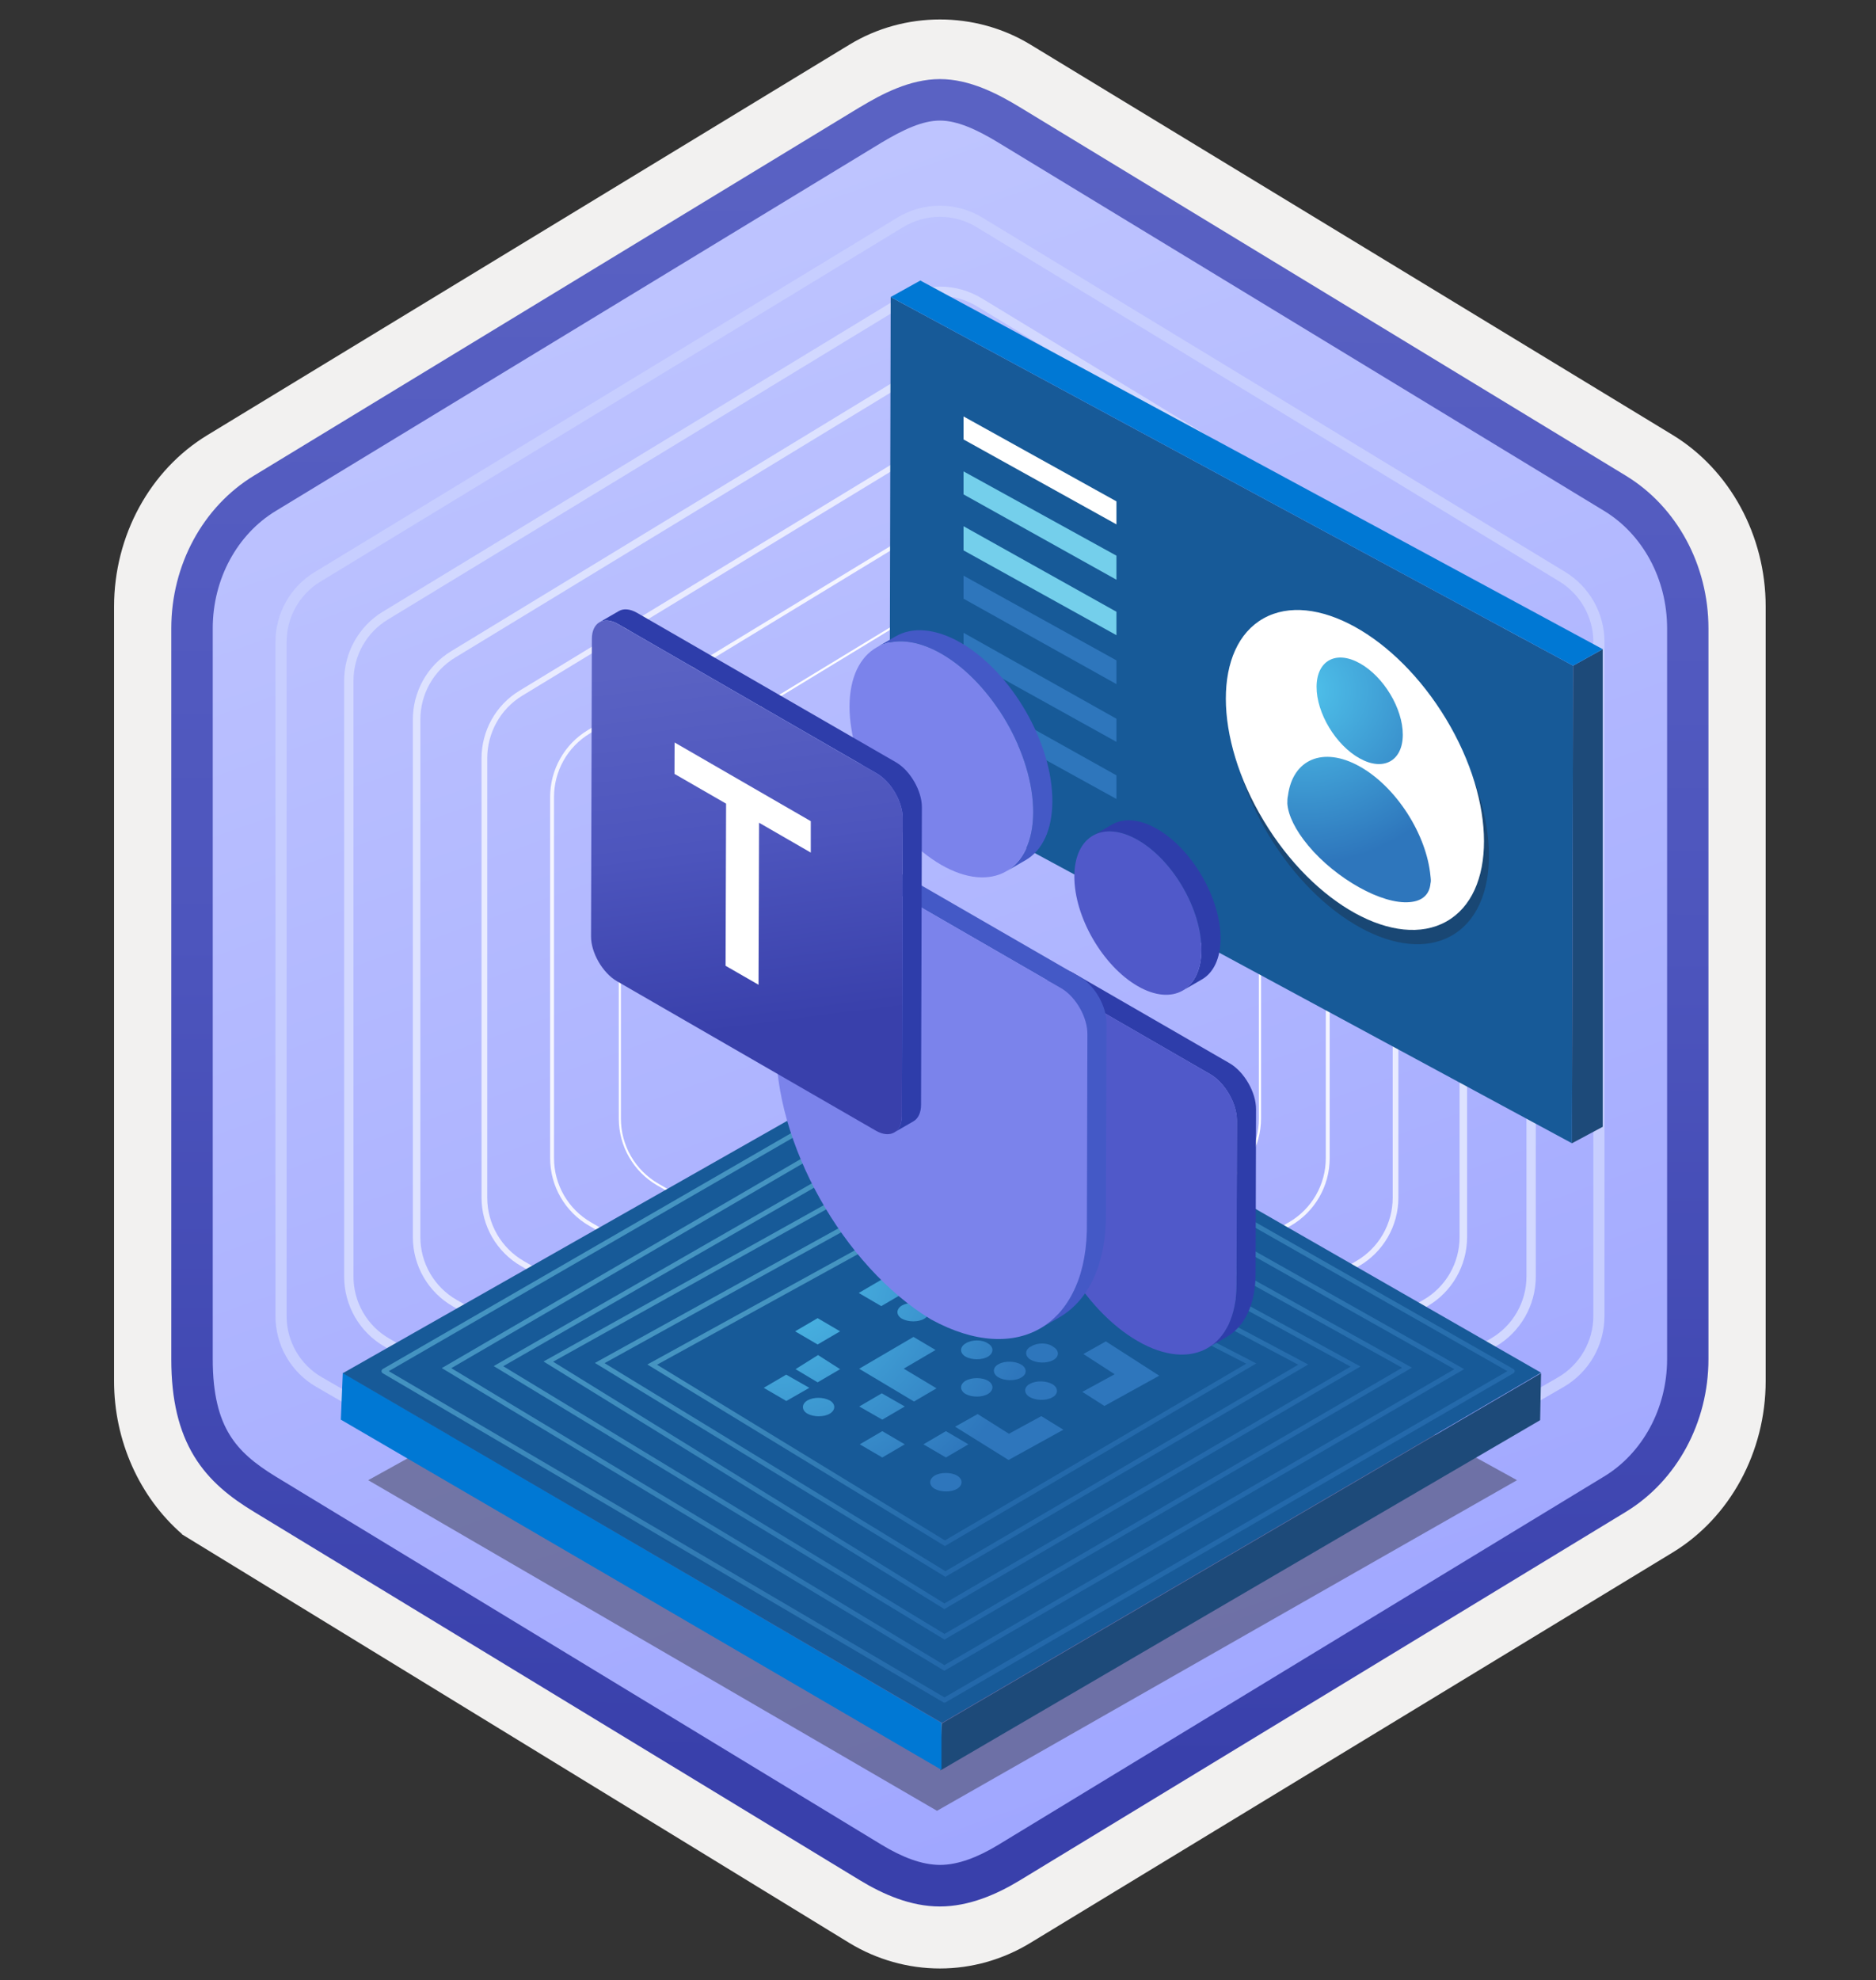 <svg width="181" height="191" viewBox="0 0 181 191" fill="none" xmlns="http://www.w3.org/2000/svg">
<rect x="0" y="0" width="181" height="191" fill="#333333" stroke="none"/>
<path d="M90.685 189.88C93.745 189.88 96.755 189.03 99.415 187.41L161.385 149.75C166.925 146.38 170.355 140.05 170.355 133.21V58.5C170.355 51.68 166.925 45.34 161.385 41.96L99.415 4.3C94.085 1.06 87.265 1.08 81.965 4.3L19.995 41.98C14.455 45.35 11.005 51.68 11.005 58.52V133.22C11.005 138.98 13.455 144.4 17.555 147.97V148L81.965 187.43C84.605 189.03 87.625 189.88 90.685 189.88ZM91.335 8.83C93.285 8.83 95.765 10.04 97.475 11.09L158.235 48.28C161.985 50.56 164.105 57.16 164.105 61.91L163.475 133.21C163.475 137.96 160.275 142.23 156.525 144.51L96.125 180.89C92.695 182.98 89.905 182.98 86.465 180.89L25.255 144.42C21.505 142.14 18.485 137.94 18.485 133.21V59.57C18.485 54.83 21.215 49.94 24.985 47.65L85.565 11.09C87.265 10.05 89.385 8.83 91.335 8.83Z" fill="#F2F1F0"/>
<path fill-rule="evenodd" clip-rule="evenodd" d="M98.585 12.41C96.135 10.91 93.415 10.16 90.685 10.16C87.955 10.16 85.235 10.92 82.785 12.41L26.655 46.74C21.635 49.81 18.525 55.56 18.525 61.81V129.91C18.525 136.14 21.625 141.91 26.655 144.98L82.785 179.31C85.235 180.81 87.955 181.56 90.685 181.56C93.415 181.56 96.135 180.82 98.585 179.31L154.715 144.98C159.735 141.91 162.845 136.14 162.845 129.91V61.81C162.845 55.58 159.745 49.83 154.715 46.74L98.585 12.41Z" fill="url(#paint0_linear)"/>
<path fill-rule="evenodd" clip-rule="evenodd" d="M90.685 11.63C92.365 11.63 94.255 12.5 96.315 13.75L154.785 49.29C158.435 51.51 160.845 55.78 160.845 60.61V131.09C160.845 135.91 158.435 140.19 154.785 142.41L96.325 177.95C94.365 179.14 92.445 179.89 90.695 179.89C88.945 179.89 87.025 179.14 85.065 177.95L26.585 142.42C24.575 141.19 23.125 139.99 22.145 138.38C21.165 136.78 20.525 134.56 20.525 131.1V60.62C20.525 55.79 22.935 51.52 26.585 49.3L85.045 13.76C87.135 12.51 88.995 11.63 90.685 11.63ZM98.395 181.38L156.855 145.84C161.775 142.85 164.835 137.23 164.835 131.1V60.62C164.835 54.49 161.775 48.87 156.855 45.88L98.395 10.34C96.285 9.06 93.575 7.63 90.685 7.63C87.785 7.63 85.075 9.07 82.985 10.33H82.975L24.505 45.88C19.585 48.87 16.525 54.49 16.525 60.62V131.1C16.525 135.06 17.265 138.05 18.725 140.46C20.185 142.86 22.245 144.46 24.505 145.83L82.965 181.37C85.185 182.72 87.855 183.9 90.675 183.9C93.495 183.9 96.175 182.73 98.395 181.38Z" fill="url(#paint1_linear)"/>
<path fill-rule="evenodd" clip-rule="evenodd" d="M154.265 126.95V61.92C154.265 59.35 152.925 56.97 150.735 55.63L94.504 21.45C92.154 20.02 89.204 20.02 86.855 21.45L30.645 55.64C28.445 56.97 27.114 59.36 27.114 61.93V126.95C27.114 129.58 28.515 132.01 30.794 133.32L87.014 165.78C89.294 167.09 92.094 167.09 94.374 165.78L150.595 133.32C152.855 132.01 154.265 129.58 154.265 126.95Z" stroke="#C7CEFF" stroke-width="1.075" stroke-miterlimit="10"/>
<path fill-rule="evenodd" clip-rule="evenodd" d="M147.725 123.14V65.66C147.725 63.09 146.385 60.71 144.195 59.37L94.504 29.17C92.154 27.74 89.204 27.74 86.855 29.17L37.184 59.38C34.984 60.71 33.654 63.1 33.654 65.67V123.14C33.654 125.77 35.054 128.2 37.334 129.51L87.014 158.19C89.294 159.5 92.094 159.5 94.374 158.19L144.055 129.51C146.315 128.2 147.725 125.77 147.725 123.14Z" stroke="#D2D8FF" stroke-width="0.9" stroke-miterlimit="10"/>
<path fill-rule="evenodd" clip-rule="evenodd" d="M141.185 119.33V69.41C141.185 66.84 139.845 64.46 137.655 63.12L94.505 36.88C92.155 35.45 89.205 35.45 86.855 36.88L43.725 63.12C41.525 64.45 40.195 66.84 40.195 69.41V119.33C40.195 121.96 41.595 124.39 43.875 125.7L87.015 150.61C89.295 151.92 92.095 151.92 94.375 150.61L137.515 125.7C139.785 124.39 141.185 121.96 141.185 119.33Z" stroke="#DDE2FF" stroke-width="0.725" stroke-miterlimit="10"/>
<path fill-rule="evenodd" clip-rule="evenodd" d="M134.645 115.52V73.15C134.645 70.58 133.305 68.2 131.115 66.86L94.515 44.6C92.165 43.17 89.215 43.17 86.865 44.6L50.265 66.86C48.065 68.19 46.735 70.58 46.735 73.15V115.52C46.735 118.15 48.135 120.58 50.415 121.89L87.015 143.02C89.295 144.33 92.095 144.33 94.375 143.02L130.975 121.89C133.245 120.58 134.645 118.15 134.645 115.52Z" stroke="#E9EBFF" stroke-width="0.55" stroke-miterlimit="10"/>
<path fill-rule="evenodd" clip-rule="evenodd" d="M128.104 111.71V76.89C128.104 74.32 126.764 71.94 124.574 70.6L94.504 52.32C92.154 50.89 89.204 50.89 86.854 52.32L56.794 70.6C54.594 71.93 53.264 74.32 53.264 76.89V111.71C53.264 114.34 54.664 116.77 56.944 118.08L87.004 135.44C89.284 136.75 92.084 136.75 94.364 135.44L124.424 118.08C126.704 116.77 128.104 114.34 128.104 111.71Z" stroke="#F4F5FF" stroke-width="0.375" stroke-miterlimit="10"/>
<path fill-rule="evenodd" clip-rule="evenodd" d="M121.564 107.9V80.63C121.564 78.06 120.224 75.68 118.034 74.34L94.504 60.04C92.154 58.61 89.204 58.61 86.854 60.04L63.334 74.34C61.134 75.67 59.804 78.06 59.804 80.63V107.9C59.804 110.53 61.204 112.96 63.484 114.27L87.004 127.85C89.284 129.16 92.084 129.16 94.364 127.85L117.884 114.27C120.164 112.96 121.564 110.53 121.564 107.9Z" stroke="white" stroke-width="0.2" stroke-miterlimit="10"/>
<path d="M151.775 64.21L151.665 110.28L85.825 74.72L85.935 28.65L151.775 64.21Z" fill="#175A98"/>
<path d="M151.775 64.21L154.635 62.62V108.69L151.665 110.28L151.775 64.21Z" fill="#1D4A79"/>
<path d="M85.935 28.65L88.795 27.06L154.635 62.62L151.775 64.21L85.935 28.65Z" fill="#0078D4"/>
<path d="M92.965 45.47V47.69L107.715 55.92V53.6L92.965 45.47Z" fill="#74CFEB"/>
<path d="M92.965 66.54L92.855 68.87L107.715 77.07V74.79L92.965 66.54Z" fill="#2E76BC"/>
<path d="M92.965 55.53V57.75L107.715 65.99V63.7L92.965 55.53Z" fill="#2E76BC"/>
<path d="M92.965 50.76V53.09L107.715 61.27V59.01L92.965 50.76Z" fill="#74CFEB"/>
<path d="M92.965 40.17V42.39L107.715 50.58V48.36L92.965 40.17Z" fill="white"/>
<path d="M92.965 61.04V63.37L107.715 71.56V69.33L92.965 61.04Z" fill="#2E76BC"/>
<path opacity="0.3" d="M140.025 90.27C144.885 87.55 144.865 78.8 139.995 70.73C135.125 62.66 127.235 58.31 122.385 61.03C117.525 63.75 117.545 72.5 122.415 80.57C127.285 88.65 135.175 92.99 140.025 90.27Z" fill="#1F1D20"/>
<path d="M139.545 88.89C144.405 86.17 144.385 77.42 139.515 69.35C134.645 61.28 126.755 56.93 121.905 59.65C117.045 62.37 117.065 71.12 121.935 79.19C126.805 87.27 134.695 91.61 139.545 88.89Z" fill="white"/>
<path d="M131.195 63.98C133.495 65.26 135.355 68.35 135.345 70.88C135.335 73.41 133.465 74.43 131.175 73.15C128.875 71.87 127.015 68.78 127.025 66.25C127.035 63.72 128.895 62.7 131.195 63.98Z" fill="url(#paint2_radial)"/>
<path d="M131.165 73.92C134.725 75.9 137.645 80.51 138.015 84.51C138.045 84.75 138.075 85.03 138.015 85.22C137.925 86.24 137.275 86.92 136.005 87.02C134.665 87.14 132.895 86.58 131.125 85.59C129.355 84.6 127.575 83.19 126.225 81.57C124.965 80.06 124.295 78.65 124.205 77.53C124.205 77.27 124.205 76.98 124.265 76.75C124.715 73.26 127.635 71.96 131.165 73.92Z" fill="url(#paint3_radial)"/>
<path opacity="0.4" d="M35.524 142.78L90.824 112.16L146.364 142.78L90.404 174.67L35.524 142.78Z" fill="#201D21"/>
<path d="M90.885 166.24L148.685 132.46L148.595 136.99L90.745 170.77L90.654 169.5L90.885 166.24Z" fill="#1D4A79"/>
<path d="M90.835 166.19V170.72L32.885 136.94L33.075 132.41L90.835 166.19Z" fill="#0078D4"/>
<path d="M33.075 132.46L91.215 99.45L148.684 132.41L90.885 166.19L33.075 132.46Z" fill="#175A98"/>
<path opacity="0.5" d="M37.044 132.26L91.074 101.06L145.904 132.26L91.124 164L37.044 132.26Z" stroke="url(#paint4_linear)" stroke-width="0.468" stroke-miterlimit="10" stroke-linejoin="round"/>
<path opacity="0.5" d="M43.084 131.97L91.064 104.03L140.794 132.07L91.115 160.89L43.084 131.97Z" stroke="url(#paint5_linear)" stroke-width="0.468" stroke-miterlimit="10"/>
<path opacity="0.5" d="M48.094 131.78L91.075 107.1L135.754 131.93L91.124 157.88L48.094 131.78Z" stroke="url(#paint6_linear)" stroke-width="0.468" stroke-miterlimit="10"/>
<path opacity="0.5" d="M52.904 131.34L90.975 110.11L130.785 131.82L91.115 154.94L52.904 131.34Z" stroke="url(#paint7_linear)" stroke-width="0.468" stroke-miterlimit="10"/>
<path opacity="0.5" d="M57.864 131.48L90.975 113.18L125.735 131.63L91.215 151.83L57.864 131.48Z" stroke="url(#paint8_linear)" stroke-width="0.468" stroke-miterlimit="10"/>
<path opacity="0.5" d="M62.925 131.63L90.975 116.2L120.725 131.53L91.165 148.86L62.925 131.63Z" stroke="url(#paint9_linear)" stroke-width="0.468" stroke-miterlimit="10"/>
<path d="M87.195 124.72L85.025 125.99L82.855 124.72L85.025 123.45L87.195 124.72Z" fill="url(#paint10_radial)"/>
<path d="M89.185 125.93C89.755 126.27 89.755 126.85 89.185 127.2C88.615 127.55 87.625 127.54 87.015 127.2C86.445 126.86 86.445 126.28 87.015 125.93C87.625 125.59 88.615 125.59 89.185 125.93Z" fill="url(#paint11_radial)"/>
<path d="M92.155 120.38C92.725 120.72 92.725 121.3 92.155 121.65C91.585 122 90.595 121.99 89.985 121.65C89.415 121.31 89.415 120.73 89.985 120.38C90.695 120.04 91.585 120.04 92.155 120.38Z" fill="url(#paint12_radial)"/>
<path d="M96.405 122.87L94.235 124.23L92.015 122.87L94.185 121.6L96.405 122.87Z" fill="url(#paint13_radial)"/>
<path d="M90.264 122.87L88.094 124.23L85.874 122.87L88.094 121.6L90.264 122.87Z" fill="url(#paint14_radial)"/>
<path d="M93.335 124.72L91.165 125.99L88.995 124.72L91.165 123.45L93.335 124.72Z" fill="url(#paint15_radial)"/>
<path d="M102.544 126.52L100.374 127.79L97.305 125.99L94.234 127.79L92.064 126.52L97.305 123.45L102.544 126.52Z" fill="url(#paint16_radial)"/>
<path d="M111.845 132.7L106.555 135.62L104.425 134.26L107.545 132.56L104.525 130.61L106.695 129.39L111.845 132.7Z" fill="url(#paint17_radial)"/>
<path d="M101.645 129.93C102.215 130.27 102.215 130.9 101.595 131.2C100.985 131.54 99.985 131.49 99.425 131.15C98.855 130.81 98.855 130.18 99.475 129.88C100.085 129.49 101.085 129.49 101.645 129.93Z" fill="url(#paint18_radial)"/>
<path d="M101.555 133.53C102.125 133.87 102.125 134.5 101.505 134.8C100.895 135.14 99.894 135.09 99.335 134.75C98.764 134.41 98.764 133.78 99.385 133.48C99.995 133.14 100.985 133.19 101.555 133.53Z" fill="url(#paint19_radial)"/>
<path d="M98.534 131.63C99.105 131.97 99.105 132.6 98.484 132.9C97.915 133.24 96.874 133.19 96.314 132.85C95.745 132.51 95.745 131.88 96.365 131.58C96.975 131.24 97.965 131.29 98.534 131.63Z" fill="url(#paint20_radial)"/>
<path d="M95.325 129.59C95.894 129.93 95.894 130.51 95.325 130.86C94.754 131.2 93.765 131.2 93.155 130.86C92.585 130.52 92.585 129.94 93.155 129.59C93.765 129.2 94.754 129.2 95.325 129.59Z" fill="url(#paint21_radial)"/>
<path d="M95.325 133.19C95.894 133.53 95.894 134.11 95.325 134.46C94.754 134.8 93.765 134.8 93.155 134.46C92.585 134.12 92.585 133.54 93.155 133.19C93.765 132.85 94.754 132.85 95.325 133.19Z" fill="url(#paint22_radial)"/>
<path d="M90.264 130.22L87.195 132.02L90.355 133.92L88.184 135.19L82.894 132.03L88.135 128.96L90.264 130.22Z" fill="url(#paint23_radial)"/>
<path d="M93.434 139.32L91.264 140.59L89.094 139.32L91.264 138.05L93.434 139.32Z" fill="url(#paint24_radial)"/>
<path d="M102.595 137.91L97.305 140.83L92.154 137.62L94.325 136.4L97.344 138.3L100.465 136.6L102.595 137.91Z" fill="url(#paint25_radial)"/>
<path d="M81.055 128.42L78.885 129.69L76.715 128.42L78.885 127.15L81.055 128.42Z" fill="url(#paint26_radial)"/>
<path d="M80.064 135.09C80.635 135.43 80.635 136.01 80.064 136.36C79.495 136.7 78.504 136.7 77.894 136.36C77.325 136.02 77.325 135.44 77.894 135.09C78.504 134.75 79.404 134.75 80.064 135.09Z" fill="url(#paint27_radial)"/>
<path d="M78.085 133.87L75.865 135.14L73.685 133.87L75.855 132.6L78.085 133.87Z" fill="url(#paint28_radial)"/>
<path d="M81.055 132.07L78.885 133.34L76.755 132.07L78.925 130.71L81.055 132.07Z" fill="url(#paint29_radial)"/>
<path d="M92.345 142.34C92.915 142.68 92.915 143.26 92.345 143.61C91.775 143.95 90.785 143.95 90.175 143.61C89.605 143.27 89.605 142.69 90.175 142.34C90.735 142 91.775 142 92.345 142.34Z" fill="url(#paint30_radial)"/>
<path d="M87.295 139.32L85.125 140.59L82.955 139.32L85.125 138.05L87.295 139.32Z" fill="url(#paint31_radial)"/>
<path d="M87.294 135.67L85.124 136.94L82.904 135.67L85.075 134.4L87.294 135.67Z" fill="url(#paint32_radial)"/>
<path d="M118.615 102.55L103.475 93.81C103.095 93.59 102.755 93.57 102.515 93.71L100.665 94.78C100.915 94.64 101.255 94.66 101.625 94.88L116.765 103.62C118.185 104.44 119.335 106.44 119.335 108.07L119.295 123.91C119.285 126.91 118.225 129.03 116.515 130.02L118.365 128.95C120.075 127.96 121.135 125.84 121.145 122.84L121.185 107C121.195 105.37 120.045 103.37 118.615 102.55Z" fill="#2E3DAA"/>
<path d="M116.774 103.62C118.194 104.44 119.354 106.44 119.344 108.07L119.304 123.91C119.284 129.95 115.024 132.4 109.764 129.36C104.464 126.3 100.214 118.94 100.234 112.9L100.284 95.65C100.284 94.79 100.884 94.44 101.644 94.88L116.774 103.62Z" fill="#5059C9"/>
<path d="M111.654 79.97C109.944 78.98 108.404 78.89 107.284 79.54L105.434 80.61C106.554 79.96 108.094 80.05 109.804 81.04C113.194 83 115.924 87.74 115.914 91.61C115.904 93.54 115.224 94.9 114.124 95.54L115.974 94.47C117.074 93.83 117.754 92.47 117.764 90.54C117.774 86.66 115.034 81.92 111.654 79.97Z" fill="#2E3DAA"/>
<path d="M109.804 81.04C113.194 83 115.924 87.74 115.914 91.61C115.904 95.5 113.144 97.07 109.764 95.12C106.374 93.16 103.644 88.42 103.654 84.53C103.664 80.65 106.414 79.08 109.804 81.04Z" fill="#5059C9"/>
<path d="M92.714 62.01C90.244 60.59 88.014 60.45 86.404 61.39L84.554 62.46C86.164 61.52 88.404 61.66 90.864 63.08C95.744 65.9 99.704 72.74 99.684 78.36C99.674 81.15 98.694 83.11 97.104 84.04L98.954 82.97C100.544 82.05 101.524 80.09 101.534 77.29C101.554 71.67 97.594 64.83 92.714 62.01Z" fill="#4459C6"/>
<path d="M90.864 63.08C95.744 65.9 99.704 72.74 99.684 78.36C99.664 83.98 95.684 86.24 90.804 83.42C85.914 80.6 81.954 73.75 81.964 68.13C81.984 62.52 85.974 60.26 90.864 63.08Z" fill="#7B83EB"/>
<path d="M104.264 94.28L79.284 79.86C78.594 79.48 77.974 79.45 77.524 79.71L75.674 80.78C76.124 80.52 76.744 80.55 77.434 80.93L102.414 95.35C103.824 96.19 104.934 98.18 104.904 99.8L104.854 117.85C104.944 122.91 103.214 126.48 100.374 128.13L102.224 127.06C105.064 125.41 106.794 121.84 106.704 116.78L106.754 98.73C106.784 97.12 105.674 95.13 104.264 94.28Z" fill="#4459C6"/>
<path d="M102.424 95.35C103.834 96.19 104.944 98.18 104.914 99.8L104.864 117.85C105.034 127.72 98.304 131.92 89.824 127.27C81.354 122.14 74.654 110.18 74.894 100.55L74.944 82.5C74.904 80.84 76.044 80.15 77.444 80.93L102.424 95.35Z" fill="#7B83EB"/>
<path d="M86.445 73.53L85.764 73.92L86.445 73.53L61.474 59.12C60.785 58.72 60.145 58.68 59.694 58.95L57.844 60.02C58.304 59.75 58.934 59.79 59.624 60.19L84.594 74.6C85.975 75.4 87.105 77.35 87.094 78.93L87.014 107.62C87.014 108.41 86.734 108.96 86.284 109.23L88.135 108.16C88.585 107.9 88.865 107.34 88.865 106.55L88.945 77.86C88.945 76.28 87.825 74.33 86.445 73.53Z" fill="#2E3DAA"/>
<path d="M84.594 74.61C85.975 75.41 87.105 77.36 87.094 78.94L87.014 107.63C87.014 109.22 85.874 109.86 84.495 109.06L59.525 94.65C58.145 93.85 57.014 91.9 57.025 90.32L57.105 61.63C57.105 60.04 58.245 59.4 59.624 60.2L84.594 74.61Z" fill="url(#paint33_linear)"/>
<path d="M78.225 79.21V82.24L73.234 79.36L73.184 94.99L70.004 93.16L70.055 77.52L65.075 74.65L65.085 71.62L78.225 79.21Z" fill="white"/>
<defs>
<linearGradient id="paint0_linear" x1="67.473" y1="3.516" x2="131.081" y2="182.935" gradientUnits="userSpaceOnUse">
<stop stop-color="#C1C7FF"/>
<stop offset="1" stop-color="#9DA4FF"/>
</linearGradient>
<linearGradient id="paint1_linear" x1="91.283" y1="11.396" x2="90.149" y2="170.137" gradientUnits="userSpaceOnUse">
<stop stop-color="#5A62C3"/>
<stop offset="0.5" stop-color="#4D55BD"/>
<stop offset="1" stop-color="#3940AB"/>
</linearGradient>
<radialGradient id="paint2_radial" cx="0" cy="0" r="1" gradientUnits="userSpaceOnUse" gradientTransform="translate(125.862 66.62) scale(29.63 28.539)">
<stop stop-color="#4FC2EB"/>
<stop offset="0.585" stop-color="#2E76BC"/>
</radialGradient>
<radialGradient id="paint3_radial" cx="0" cy="0" r="1" gradientUnits="userSpaceOnUse" gradientTransform="translate(125.861 66.62) scale(29.63 28.539)">
<stop stop-color="#4FC2EB"/>
<stop offset="0.585" stop-color="#2E76BC"/>
</radialGradient>
<linearGradient id="paint4_linear" x1="78.218" y1="107.736" x2="104.776" y2="156.888" gradientUnits="userSpaceOnUse">
<stop stop-color="#75D0EB"/>
<stop offset="1" stop-color="#2F76BC"/>
</linearGradient>
<linearGradient id="paint5_linear" x1="79.931" y1="109.776" x2="103.948" y2="154.224" gradientUnits="userSpaceOnUse">
<stop stop-color="#75D0EB"/>
<stop offset="1" stop-color="#2F76BC"/>
</linearGradient>
<linearGradient id="paint6_linear" x1="81.268" y1="112.121" x2="102.74" y2="151.859" gradientUnits="userSpaceOnUse">
<stop stop-color="#75D0EB"/>
<stop offset="1" stop-color="#2F76BC"/>
</linearGradient>
<linearGradient id="paint7_linear" x1="82.59" y1="114.425" x2="101.552" y2="149.519" gradientUnits="userSpaceOnUse">
<stop stop-color="#75D0EB"/>
<stop offset="1" stop-color="#2F76BC"/>
</linearGradient>
<linearGradient id="paint8_linear" x1="83.826" y1="116.775" x2="100.27" y2="147.208" gradientUnits="userSpaceOnUse">
<stop stop-color="#75D0EB"/>
<stop offset="1" stop-color="#2F76BC"/>
</linearGradient>
<linearGradient id="paint9_linear" x1="85.1" y1="119.105" x2="98.997" y2="144.826" gradientUnits="userSpaceOnUse">
<stop stop-color="#75D0EB"/>
<stop offset="1" stop-color="#2F76BC"/>
</linearGradient>
<radialGradient id="paint10_radial" cx="0" cy="0" r="1" gradientUnits="userSpaceOnUse" gradientTransform="translate(74.313 122.032) scale(44.629)">
<stop stop-color="#4FC2EB"/>
<stop offset="0.585" stop-color="#2E76BC"/>
</radialGradient>
<radialGradient id="paint11_radial" cx="0" cy="0" r="1" gradientUnits="userSpaceOnUse" gradientTransform="translate(74.314 122.032) scale(44.629)">
<stop stop-color="#4FC2EB"/>
<stop offset="0.585" stop-color="#2E76BC"/>
</radialGradient>
<radialGradient id="paint12_radial" cx="0" cy="0" r="1" gradientUnits="userSpaceOnUse" gradientTransform="translate(74.313 122.032) scale(44.629)">
<stop stop-color="#4FC2EB"/>
<stop offset="0.585" stop-color="#2E76BC"/>
</radialGradient>
<radialGradient id="paint13_radial" cx="0" cy="0" r="1" gradientUnits="userSpaceOnUse" gradientTransform="translate(74.314 122.032) scale(44.629)">
<stop stop-color="#4FC2EB"/>
<stop offset="0.585" stop-color="#2E76BC"/>
</radialGradient>
<radialGradient id="paint14_radial" cx="0" cy="0" r="1" gradientUnits="userSpaceOnUse" gradientTransform="translate(74.313 122.032) scale(44.629)">
<stop stop-color="#4FC2EB"/>
<stop offset="0.585" stop-color="#2E76BC"/>
</radialGradient>
<radialGradient id="paint15_radial" cx="0" cy="0" r="1" gradientUnits="userSpaceOnUse" gradientTransform="translate(74.313 122.032) scale(44.629)">
<stop stop-color="#4FC2EB"/>
<stop offset="0.585" stop-color="#2E76BC"/>
</radialGradient>
<radialGradient id="paint16_radial" cx="0" cy="0" r="1" gradientUnits="userSpaceOnUse" gradientTransform="translate(74.313 122.032) scale(44.629)">
<stop stop-color="#4FC2EB"/>
<stop offset="0.585" stop-color="#2E76BC"/>
</radialGradient>
<radialGradient id="paint17_radial" cx="0" cy="0" r="1" gradientUnits="userSpaceOnUse" gradientTransform="translate(74.313 122.032) scale(44.629)">
<stop stop-color="#4FC2EB"/>
<stop offset="0.585" stop-color="#2E76BC"/>
</radialGradient>
<radialGradient id="paint18_radial" cx="0" cy="0" r="1" gradientUnits="userSpaceOnUse" gradientTransform="translate(74.313 122.032) scale(44.629)">
<stop stop-color="#4FC2EB"/>
<stop offset="0.585" stop-color="#2E76BC"/>
</radialGradient>
<radialGradient id="paint19_radial" cx="0" cy="0" r="1" gradientUnits="userSpaceOnUse" gradientTransform="translate(74.313 122.032) scale(44.629 44.629)">
<stop stop-color="#4FC2EB"/>
<stop offset="0.585" stop-color="#2E76BC"/>
</radialGradient>
<radialGradient id="paint20_radial" cx="0" cy="0" r="1" gradientUnits="userSpaceOnUse" gradientTransform="translate(74.313 122.032) scale(44.629)">
<stop stop-color="#4FC2EB"/>
<stop offset="0.585" stop-color="#2E76BC"/>
</radialGradient>
<radialGradient id="paint21_radial" cx="0" cy="0" r="1" gradientUnits="userSpaceOnUse" gradientTransform="translate(74.313 122.032) scale(44.629 44.629)">
<stop stop-color="#4FC2EB"/>
<stop offset="0.585" stop-color="#2E76BC"/>
</radialGradient>
<radialGradient id="paint22_radial" cx="0" cy="0" r="1" gradientUnits="userSpaceOnUse" gradientTransform="translate(74.313 122.032) scale(44.629 44.629)">
<stop stop-color="#4FC2EB"/>
<stop offset="0.585" stop-color="#2E76BC"/>
</radialGradient>
<radialGradient id="paint23_radial" cx="0" cy="0" r="1" gradientUnits="userSpaceOnUse" gradientTransform="translate(74.313 122.032) scale(44.629)">
<stop stop-color="#4FC2EB"/>
<stop offset="0.585" stop-color="#2E76BC"/>
</radialGradient>
<radialGradient id="paint24_radial" cx="0" cy="0" r="1" gradientUnits="userSpaceOnUse" gradientTransform="translate(74.313 122.032) scale(44.629 44.629)">
<stop stop-color="#4FC2EB"/>
<stop offset="0.585" stop-color="#2E76BC"/>
</radialGradient>
<radialGradient id="paint25_radial" cx="0" cy="0" r="1" gradientUnits="userSpaceOnUse" gradientTransform="translate(74.313 122.032) scale(44.629)">
<stop stop-color="#4FC2EB"/>
<stop offset="0.585" stop-color="#2E76BC"/>
</radialGradient>
<radialGradient id="paint26_radial" cx="0" cy="0" r="1" gradientUnits="userSpaceOnUse" gradientTransform="translate(74.313 122.032) scale(44.629)">
<stop stop-color="#4FC2EB"/>
<stop offset="0.585" stop-color="#2E76BC"/>
</radialGradient>
<radialGradient id="paint27_radial" cx="0" cy="0" r="1" gradientUnits="userSpaceOnUse" gradientTransform="translate(74.313 122.032) scale(44.629 44.629)">
<stop stop-color="#4FC2EB"/>
<stop offset="0.585" stop-color="#2E76BC"/>
</radialGradient>
<radialGradient id="paint28_radial" cx="0" cy="0" r="1" gradientUnits="userSpaceOnUse" gradientTransform="translate(74.313 122.032) scale(44.629 44.629)">
<stop stop-color="#4FC2EB"/>
<stop offset="0.585" stop-color="#2E76BC"/>
</radialGradient>
<radialGradient id="paint29_radial" cx="0" cy="0" r="1" gradientUnits="userSpaceOnUse" gradientTransform="translate(74.313 122.032) scale(44.629)">
<stop stop-color="#4FC2EB"/>
<stop offset="0.585" stop-color="#2E76BC"/>
</radialGradient>
<radialGradient id="paint30_radial" cx="0" cy="0" r="1" gradientUnits="userSpaceOnUse" gradientTransform="translate(74.313 122.032) scale(44.629 44.629)">
<stop stop-color="#4FC2EB"/>
<stop offset="0.585" stop-color="#2E76BC"/>
</radialGradient>
<radialGradient id="paint31_radial" cx="0" cy="0" r="1" gradientUnits="userSpaceOnUse" gradientTransform="translate(74.313 122.032) scale(44.629 44.629)">
<stop stop-color="#4FC2EB"/>
<stop offset="0.585" stop-color="#2E76BC"/>
</radialGradient>
<radialGradient id="paint32_radial" cx="0" cy="0" r="1" gradientUnits="userSpaceOnUse" gradientTransform="translate(74.313 122.032) scale(44.629 44.629)">
<stop stop-color="#4FC2EB"/>
<stop offset="0.585" stop-color="#2E76BC"/>
</radialGradient>
<linearGradient id="paint33_linear" x1="69.367" y1="63.567" x2="73.906" y2="99.051" gradientUnits="userSpaceOnUse">
<stop stop-color="#5A62C3"/>
<stop offset="0.5" stop-color="#4D55BD"/>
<stop offset="1" stop-color="#3940AB"/>
</linearGradient>
</defs>
</svg>
